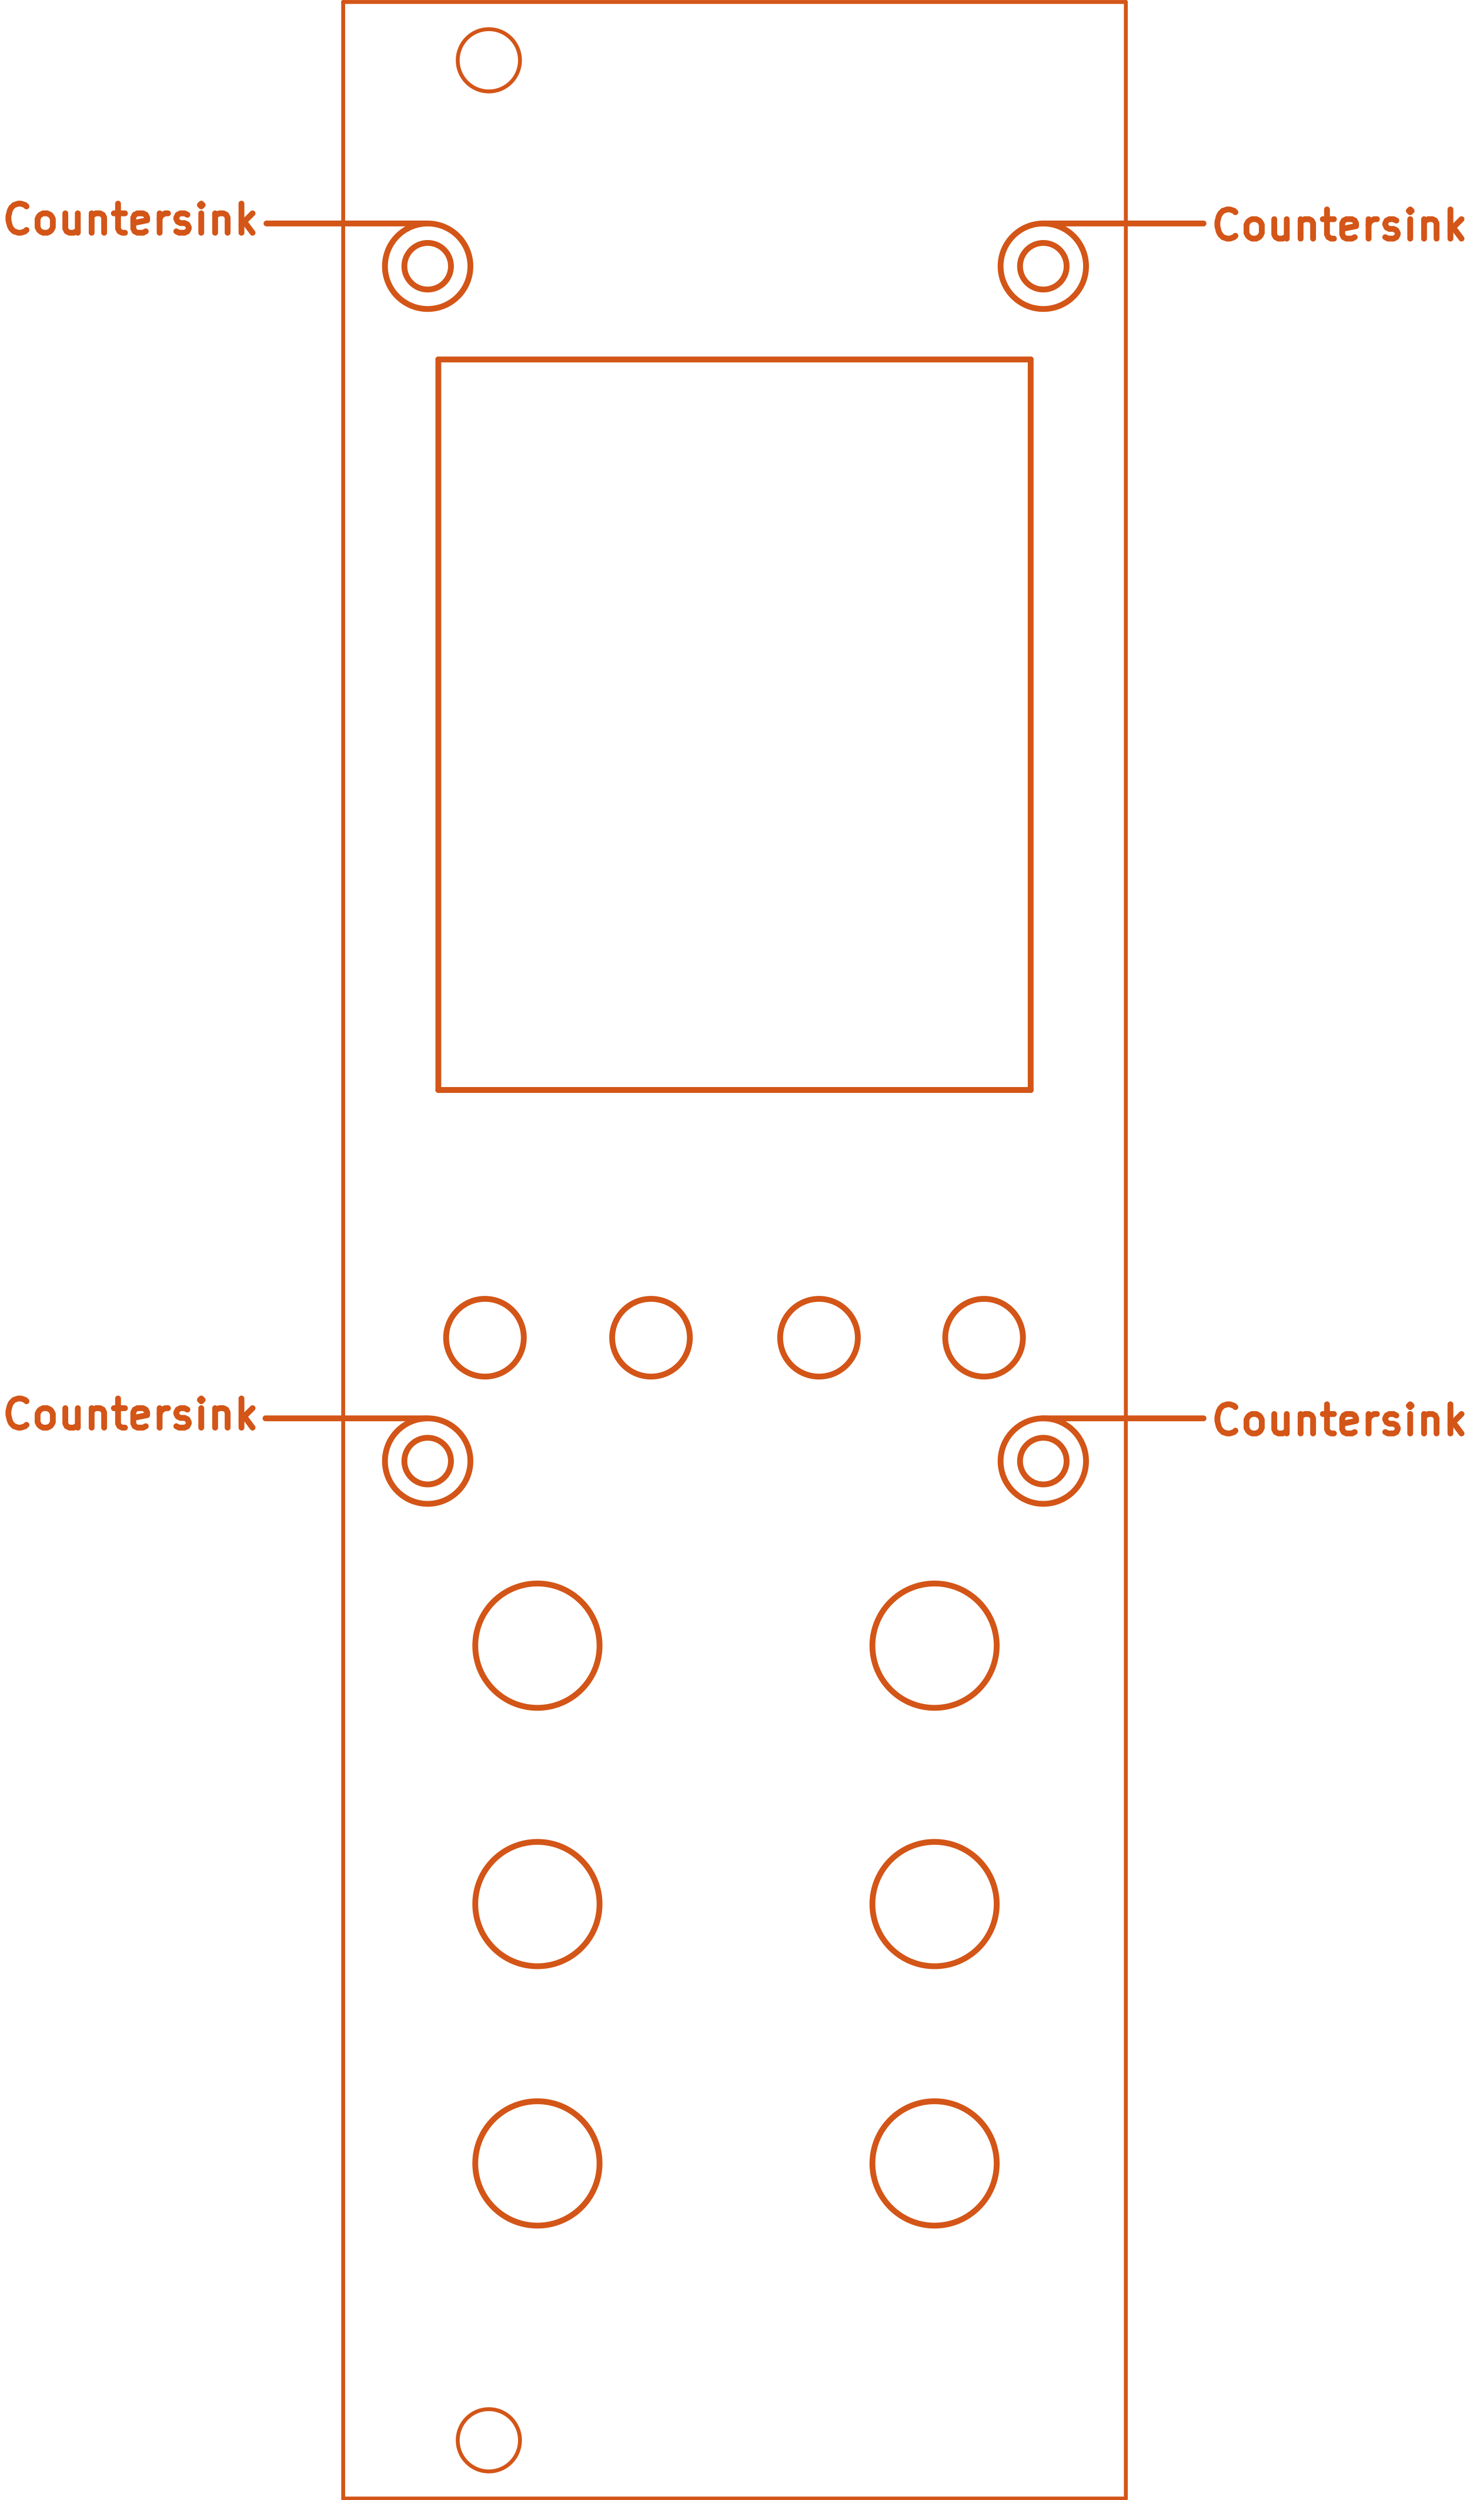 <?xml version="1.0" standalone="no"?>
 <!DOCTYPE svg PUBLIC "-//W3C//DTD SVG 1.1//EN" 
 "http://www.w3.org/Graphics/SVG/1.1/DTD/svg11.dtd"> 
<svg xmlns="http://www.w3.org/2000/svg" version="1.1" 
    width="7.569cm" height="12.868cm" viewBox="0 0 29800 50660 ">
<title>SVG Picture created as OTool_Plus_BnG_Panel-Eco2.User.svg date 2020/05/22 18:58:41 </title>
  <desc>Picture generated by PCBNEW </desc>
<g style="fill:#000000; fill-opacity:1;stroke:#000000; stroke-opacity:1;
stroke-linecap:round; stroke-linejoin:round; "
 transform="translate(0 0) scale(1 1)">
</g>
<g style="fill:#000000; fill-opacity:0.0; 
stroke:#000000; stroke-width:-0; stroke-opacity:1; 
stroke-linecap:round; stroke-linejoin:round;">
</g>
<g style="fill:#D35517; fill-opacity:0.0; 
stroke:#D35517; stroke-width:-0; stroke-opacity:1; 
stroke-linecap:round; stroke-linejoin:round;">
</g>
<g style="fill:#D35517; fill-opacity:0.0; 
stroke:#D35517; stroke-width:118.11; stroke-opacity:1; 
stroke-linecap:round; stroke-linejoin:round;">
<circle cx="18945.4" cy="43838.6" r="1259.84" /> 
<circle cx="10894.3" cy="43838.6" r="1259.84" /> 
<circle cx="18945.4" cy="38582.7" r="1259.84" /> 
<circle cx="10894.3" cy="38582.7" r="1259.84" /> 
<circle cx="18945.4" cy="33346.5" r="1259.84" /> 
<circle cx="10894.3" cy="33346.5" r="1259.84" /> 
<circle cx="19949.4" cy="27106.3" r="787.402" /> 
<circle cx="16602.9" cy="27106.3" r="787.402" /> 
<circle cx="13197.4" cy="27106.3" r="787.402" /> 
<circle cx="9831.27" cy="27106.3" r="787.402" /> 
<path d="M25044 28990
L25016 29018
L24932 29046
L24876 29046
L24791 29018
L24735 28962
L24707 28906
L24679 28793
L24679 28709
L24707 28596
L24735 28540
L24791 28484
L24876 28456
L24932 28456
L25016 28484
L25044 28512
" />
<path d="M25382 29046
L25326 29018
L25298 28990
L25269 28934
L25269 28765
L25298 28709
L25326 28681
L25382 28652
L25466 28652
L25523 28681
L25551 28709
L25579 28765
L25579 28934
L25551 28990
L25523 29018
L25466 29046
L25382 29046
" />
<path d="M26085 28652
L26085 29046
" />
<path d="M25832 28652
L25832 28962
L25860 29018
L25916 29046
L26001 29046
L26057 29018
L26085 28990
" />
<path d="M26366 28652
L26366 29046
" />
<path d="M26366 28709
L26394 28681
L26451 28652
L26535 28652
L26591 28681
L26619 28737
L26619 29046
" />
<path d="M26816 28652
L27041 28652
" />
<path d="M26901 28456
L26901 28962
L26929 29018
L26985 29046
L27041 29046
" />
<path d="M27463 29018
L27407 29046
L27294 29046
L27238 29018
L27210 28962
L27210 28737
L27238 28681
L27294 28652
L27407 28652
L27463 28681
L27491 28737
L27491 28793
L27210 28849
" />
<path d="M27744 29046
L27744 28652
" />
<path d="M27744 28765
L27772 28709
L27800 28681
L27857 28652
L27913 28652
" />
<path d="M28082 29018
L28138 29046
L28250 29046
L28307 29018
L28335 28962
L28335 28934
L28307 28877
L28250 28849
L28166 28849
L28110 28821
L28082 28765
L28082 28737
L28110 28681
L28166 28652
L28250 28652
L28307 28681
" />
<path d="M28588 29046
L28588 28652
" />
<path d="M28588 28456
L28560 28484
L28588 28512
L28616 28484
L28588 28456
L28588 28512
" />
<path d="M28869 28652
L28869 29046
" />
<path d="M28869 28709
L28897 28681
L28953 28652
L29038 28652
L29094 28681
L29122 28737
L29122 29046
" />
<path d="M29403 29046
L29403 28456
" />
<path d="M29460 28821
L29628 29046
" />
<path d="M29628 28652
L29403 28877
" />
<path d="M21130 28740
L24398 28740
" />
<path d="M537 28872
L508 28900
L424 28928
L368 28928
L284 28900
L227 28844
L199 28787
L171 28675
L171 28591
L199 28478
L227 28422
L284 28366
L368 28338
L424 28338
L508 28366
L537 28394
" />
<path d="M874 28928
L818 28900
L790 28872
L762 28816
L762 28647
L790 28591
L818 28562
L874 28534
L958 28534
L1015 28562
L1043 28591
L1071 28647
L1071 28816
L1043 28872
L1015 28900
L958 28928
L874 28928
" />
<path d="M1577 28534
L1577 28928
" />
<path d="M1324 28534
L1324 28844
L1352 28900
L1408 28928
L1493 28928
L1549 28900
L1577 28872
" />
<path d="M1858 28534
L1858 28928
" />
<path d="M1858 28591
L1886 28562
L1943 28534
L2027 28534
L2083 28562
L2111 28619
L2111 28928
" />
<path d="M2308 28534
L2533 28534
" />
<path d="M2393 28338
L2393 28844
L2421 28900
L2477 28928
L2533 28928
" />
<path d="M2955 28900
L2899 28928
L2786 28928
L2730 28900
L2702 28844
L2702 28619
L2730 28562
L2786 28534
L2899 28534
L2955 28562
L2983 28619
L2983 28675
L2702 28731
" />
<path d="M3236 28928
L3236 28534
" />
<path d="M3236 28647
L3264 28591
L3293 28562
L3349 28534
L3405 28534
" />
<path d="M3574 28900
L3630 28928
L3742 28928
L3799 28900
L3827 28844
L3827 28816
L3799 28759
L3742 28731
L3658 28731
L3602 28703
L3574 28647
L3574 28619
L3602 28562
L3658 28534
L3742 28534
L3799 28562
" />
<path d="M4080 28928
L4080 28534
" />
<path d="M4080 28338
L4052 28366
L4080 28394
L4108 28366
L4080 28338
L4080 28394
" />
<path d="M4361 28534
L4361 28928
" />
<path d="M4361 28591
L4389 28562
L4446 28534
L4530 28534
L4586 28562
L4614 28619
L4614 28928
" />
<path d="M4895 28928
L4895 28338
" />
<path d="M4952 28703
L5120 28928
" />
<path d="M5120 28534
L4895 28759
" />
<path d="M5382 28740
L8650 28740
" />
<circle cx="21150.2" cy="29606.3" r="866.142" /> 
<circle cx="8669.85" cy="29606.3" r="866.142" /> 
<circle cx="21150.2" cy="29606.3" r="472.441" /> 
<circle cx="8669.85" cy="29606.3" r="472.441" /> 
<path d="M20894 22086
L20894 7283
" />
<path d="M20894 22086
L8886 22086
" />
<path d="M8886 7283
L8886 22086
" />
<path d="M8886 7283
L20894 7283
" />
<path d="M537 4659
L508 4687
L424 4715
L368 4715
L284 4687
L227 4631
L199 4575
L171 4462
L171 4378
L199 4266
L227 4209
L284 4153
L368 4125
L424 4125
L508 4153
L537 4181
" />
<path d="M874 4715
L818 4687
L790 4659
L762 4603
L762 4434
L790 4378
L818 4350
L874 4322
L958 4322
L1015 4350
L1043 4378
L1071 4434
L1071 4603
L1043 4659
L1015 4687
L958 4715
L874 4715
" />
<path d="M1577 4322
L1577 4715
" />
<path d="M1324 4322
L1324 4631
L1352 4687
L1408 4715
L1493 4715
L1549 4687
L1577 4659
" />
<path d="M1858 4322
L1858 4715
" />
<path d="M1858 4378
L1886 4350
L1943 4322
L2027 4322
L2083 4350
L2111 4406
L2111 4715
" />
<path d="M2308 4322
L2533 4322
" />
<path d="M2393 4125
L2393 4631
L2421 4687
L2477 4715
L2533 4715
" />
<path d="M2955 4687
L2899 4715
L2786 4715
L2730 4687
L2702 4631
L2702 4406
L2730 4350
L2786 4322
L2899 4322
L2955 4350
L2983 4406
L2983 4462
L2702 4519
" />
<path d="M3236 4715
L3236 4322
" />
<path d="M3236 4434
L3264 4378
L3293 4350
L3349 4322
L3405 4322
" />
<path d="M3574 4687
L3630 4715
L3742 4715
L3799 4687
L3827 4631
L3827 4603
L3799 4547
L3742 4519
L3658 4519
L3602 4491
L3574 4434
L3574 4406
L3602 4350
L3658 4322
L3742 4322
L3799 4350
" />
<path d="M4080 4715
L4080 4322
" />
<path d="M4080 4125
L4052 4153
L4080 4181
L4108 4153
L4080 4125
L4080 4181
" />
<path d="M4361 4322
L4361 4715
" />
<path d="M4361 4378
L4389 4350
L4446 4322
L4530 4322
L4586 4350
L4614 4406
L4614 4715
" />
<path d="M4895 4715
L4895 4125
" />
<path d="M4952 4491
L5120 4715
" />
<path d="M5120 4322
L4895 4547
" />
<path d="M5402 4527
L8669 4527
" />
<path d="M21130 4527
L24398 4527
" />
<path d="M25044 4777
L25016 4805
L24932 4834
L24876 4834
L24791 4805
L24735 4749
L24707 4693
L24679 4580
L24679 4496
L24707 4384
L24735 4327
L24791 4271
L24876 4243
L24932 4243
L25016 4271
L25044 4299
" />
<path d="M25382 4834
L25326 4805
L25298 4777
L25269 4721
L25269 4552
L25298 4496
L25326 4468
L25382 4440
L25466 4440
L25523 4468
L25551 4496
L25579 4552
L25579 4721
L25551 4777
L25523 4805
L25466 4834
L25382 4834
" />
<path d="M26085 4440
L26085 4834
" />
<path d="M25832 4440
L25832 4749
L25860 4805
L25916 4834
L26001 4834
L26057 4805
L26085 4777
" />
<path d="M26366 4440
L26366 4834
" />
<path d="M26366 4496
L26394 4468
L26451 4440
L26535 4440
L26591 4468
L26619 4524
L26619 4834
" />
<path d="M26816 4440
L27041 4440
" />
<path d="M26901 4243
L26901 4749
L26929 4805
L26985 4834
L27041 4834
" />
<path d="M27463 4805
L27407 4834
L27294 4834
L27238 4805
L27210 4749
L27210 4524
L27238 4468
L27294 4440
L27407 4440
L27463 4468
L27491 4524
L27491 4580
L27210 4637
" />
<path d="M27744 4834
L27744 4440
" />
<path d="M27744 4552
L27772 4496
L27800 4468
L27857 4440
L27913 4440
" />
<path d="M28082 4805
L28138 4834
L28250 4834
L28307 4805
L28335 4749
L28335 4721
L28307 4665
L28250 4637
L28166 4637
L28110 4609
L28082 4552
L28082 4524
L28110 4468
L28166 4440
L28250 4440
L28307 4468
" />
<path d="M28588 4834
L28588 4440
" />
<path d="M28588 4243
L28560 4271
L28588 4299
L28616 4271
L28588 4243
L28588 4299
" />
<path d="M28869 4440
L28869 4834
" />
<path d="M28869 4496
L28897 4468
L28953 4440
L29038 4440
L29094 4468
L29122 4524
L29122 4834
" />
<path d="M29403 4834
L29403 4243
" />
<path d="M29460 4609
L29628 4834
" />
<path d="M29628 4440
L29403 4665
" />
<circle cx="21150.2" cy="5393.7" r="866.142" /> 
<circle cx="8669.85" cy="5393.7" r="866.142" /> 
<circle cx="21150.2" cy="5393.7" r="472.441" /> 
<circle cx="8669.85" cy="5393.7" r="472.441" /> 
</g>
<g style="fill:#D35517; fill-opacity:0.0; 
stroke:#D35517; stroke-width:78.74; stroke-opacity:1; 
stroke-linecap:round; stroke-linejoin:round;">
<circle cx="9910.01" cy="49448.8" r="631.15" /> 
<circle cx="9910.01" cy="1220.47" r="631.15" /> 
<path d="M6957 50629
L6957 39
" />
<path d="M22823 50629
L6957 50629
" />
<path d="M22823 39
L22823 50629
" />
<path d="M6957 39
L22823 39
" />
</g> 
</svg>
